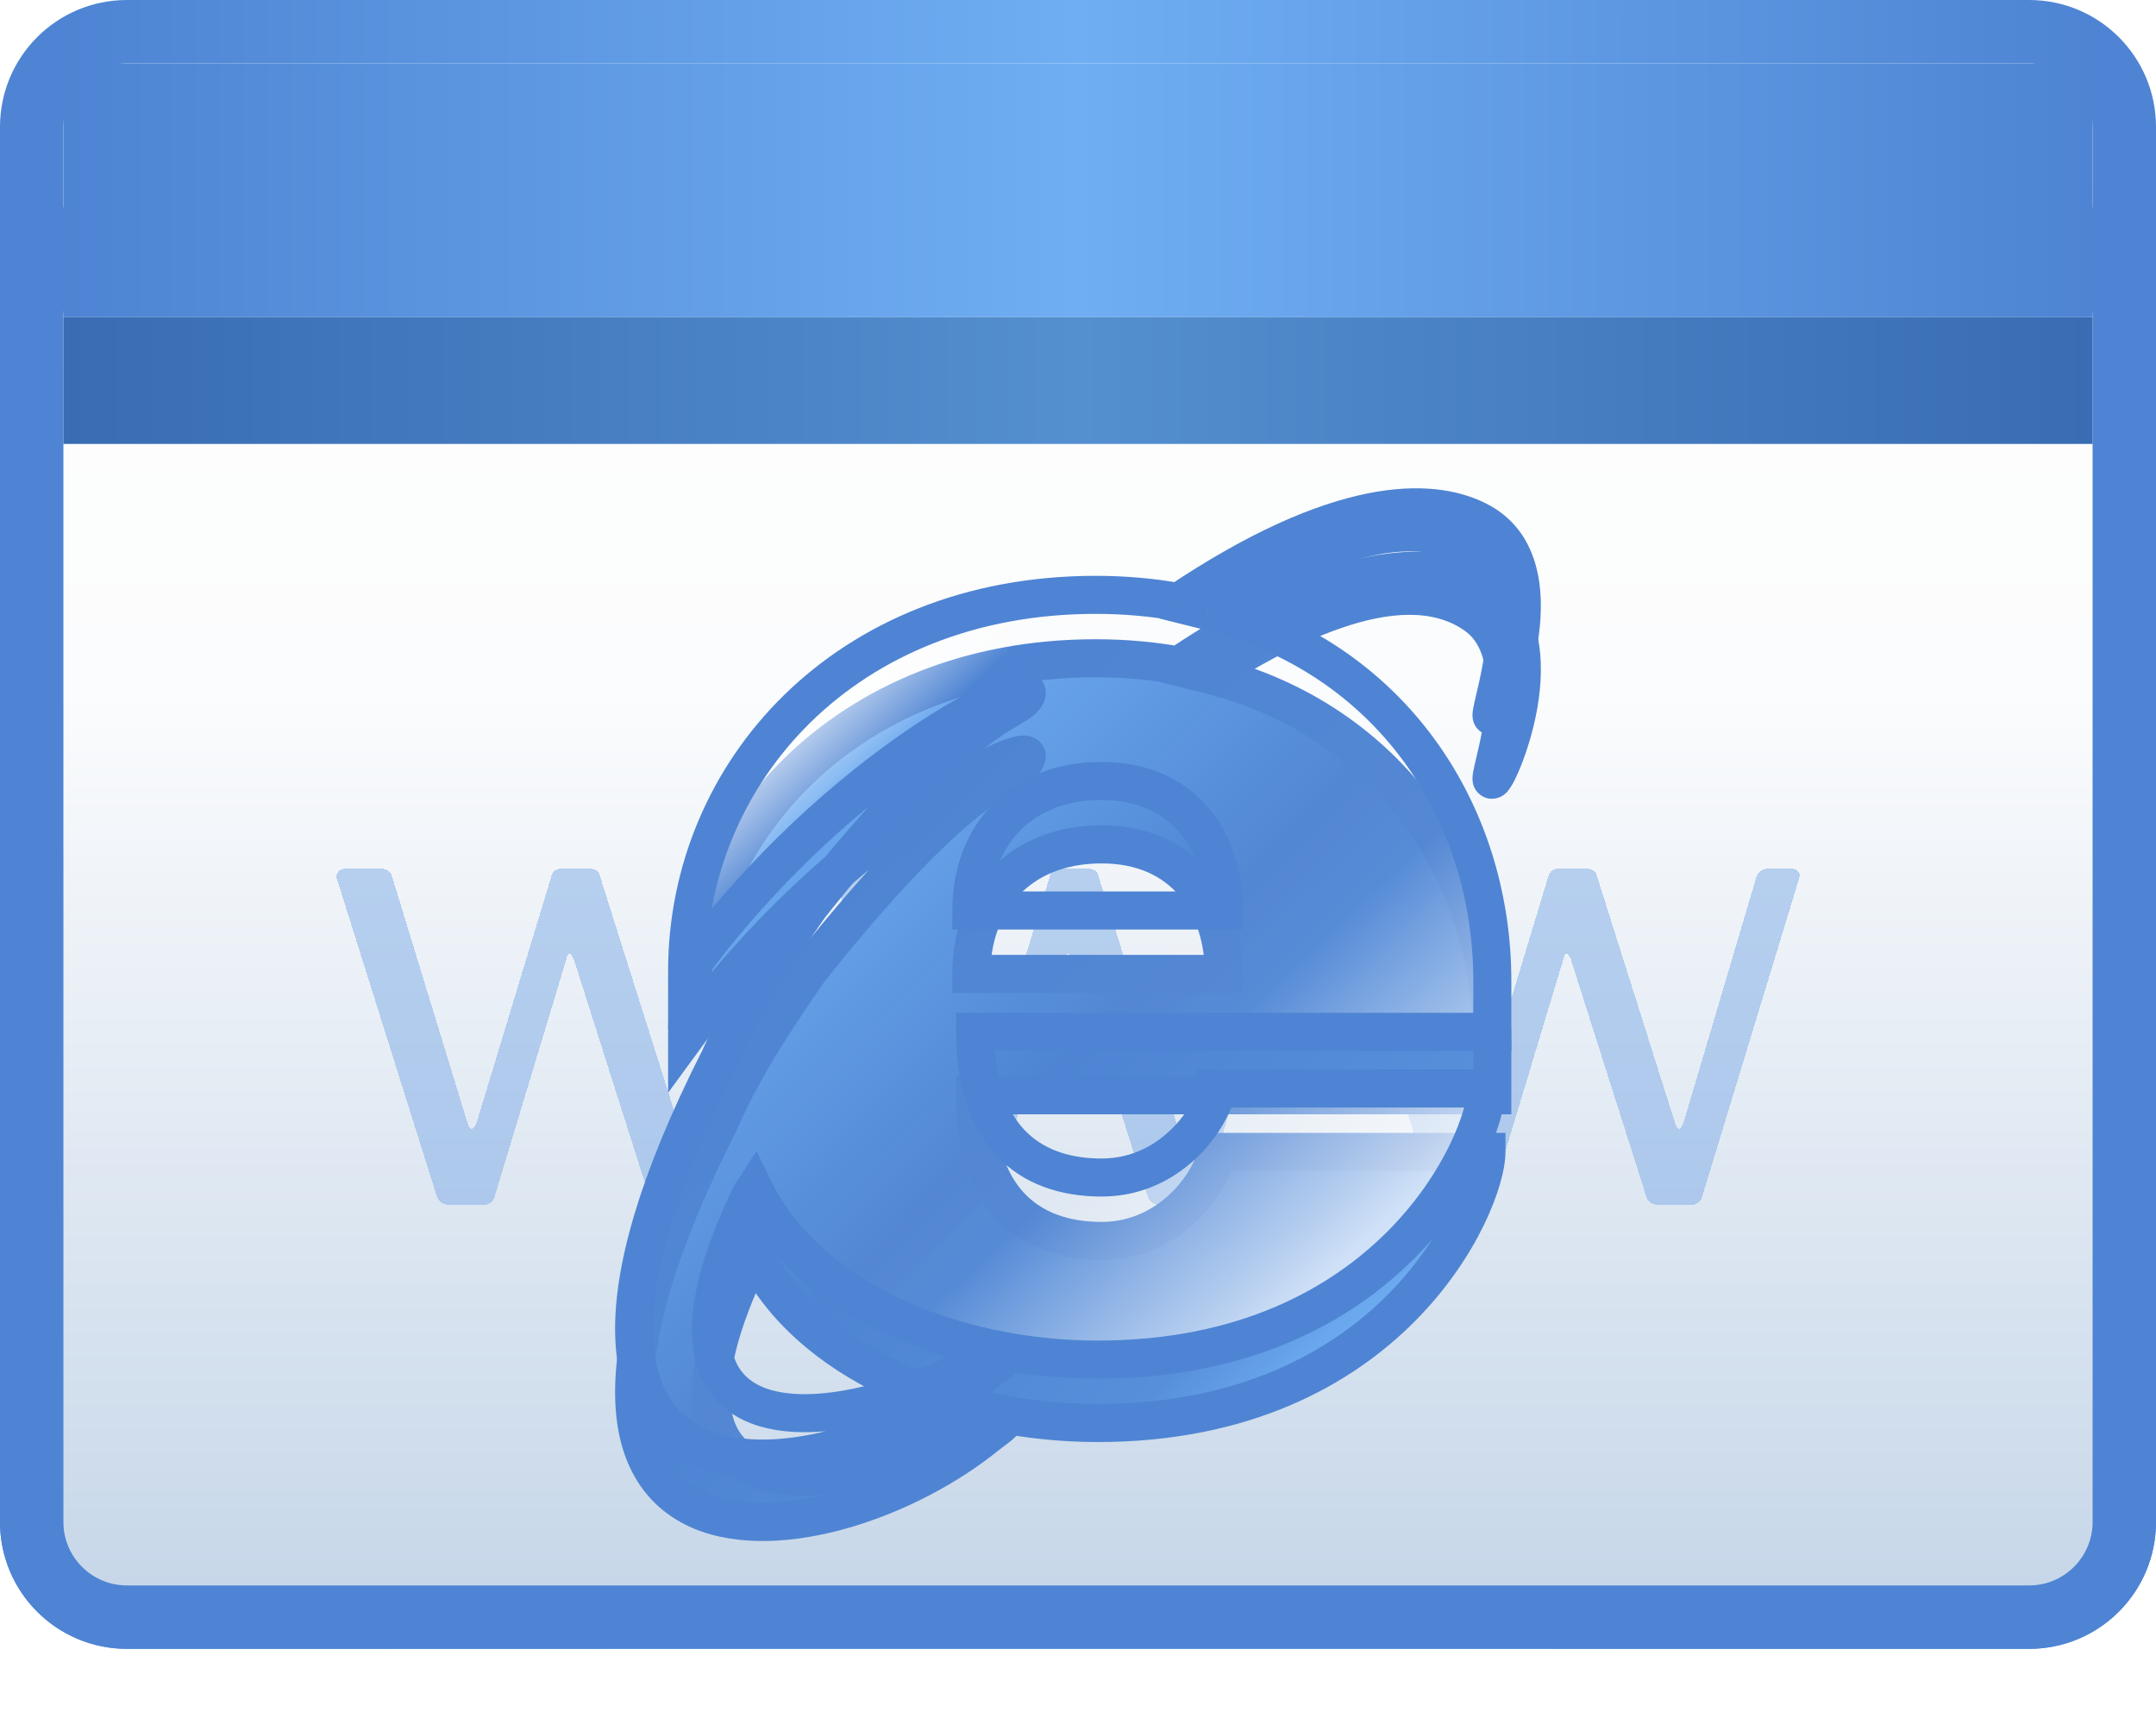 <svg width="34" height="27" viewBox="0 0 34 27" fill="none" xmlns="http://www.w3.org/2000/svg">
<path d="M32 0.5H2C1.172 0.5 0.5 1.172 0.5 2V24C0.5 24.828 1.172 25.5 2 25.5H32C32.828 25.5 33.5 24.828 33.5 24V2C33.5 1.172 32.828 0.5 32 0.5Z" fill="url(#paint0_linear_3_36)" stroke="url(#paint1_linear_3_36)"/>
<path d="M32 3.5H2C1.172 3.5 0.5 4.172 0.5 5V24C0.5 24.828 1.172 25.5 2 25.5H32C32.828 25.5 33.5 24.828 33.5 24V5C33.5 4.172 32.828 3.5 32 3.5Z" fill="url(#paint2_linear_3_36)" stroke="#4E84D3"/>
<rect x="1" y="1" width="32" height="4" fill="url(#paint3_linear_3_36)"/>
<rect x="1" y="5" width="32" height="2" fill="url(#paint4_linear_3_36)"/>
<g filter="url(#filter0_d_3_36)">
<path d="M12.55 12.7C12.59 12.7 12.62 12.717 12.64 12.75C12.66 12.777 12.663 12.81 12.65 12.85L11.12 17.87C11.107 17.917 11.083 17.95 11.05 17.97C11.023 17.99 10.983 18 10.93 18H10.45C10.337 18 10.267 17.957 10.24 17.87L9.05 14.13C9.023 14.07 9 14.04 8.98 14.04C8.96 14.04 8.943 14.07 8.93 14.13L7.8 17.87C7.787 17.917 7.763 17.95 7.73 17.97C7.703 17.99 7.663 18 7.61 18H7.1C6.993 18 6.923 17.957 6.89 17.87L5.31 12.85C5.303 12.81 5.31 12.777 5.33 12.75C5.35 12.717 5.383 12.7 5.43 12.7H6.02C6.06 12.7 6.093 12.71 6.12 12.73C6.147 12.743 6.167 12.77 6.18 12.81L7.37 16.7C7.39 16.767 7.413 16.8 7.44 16.8C7.467 16.793 7.493 16.757 7.52 16.69L8.7 12.8C8.713 12.767 8.73 12.743 8.75 12.73C8.777 12.71 8.807 12.7 8.84 12.7H9.31C9.35 12.7 9.383 12.71 9.41 12.73C9.437 12.743 9.453 12.77 9.46 12.81L10.69 16.7C10.71 16.767 10.733 16.8 10.76 16.8C10.787 16.793 10.81 16.757 10.83 16.69L11.98 12.81C12 12.77 12.023 12.743 12.05 12.73C12.077 12.71 12.11 12.7 12.15 12.7H12.55ZM20.411 12.7C20.451 12.7 20.481 12.717 20.501 12.75C20.521 12.777 20.525 12.81 20.511 12.85L18.981 17.87C18.968 17.917 18.945 17.95 18.911 17.97C18.885 17.99 18.845 18 18.791 18H18.311C18.198 18 18.128 17.957 18.101 17.87L16.911 14.13C16.885 14.07 16.861 14.04 16.841 14.04C16.821 14.04 16.805 14.07 16.791 14.13L15.661 17.87C15.648 17.917 15.625 17.95 15.591 17.97C15.565 17.99 15.525 18 15.471 18H14.961C14.855 18 14.785 17.957 14.751 17.87L13.171 12.85C13.165 12.81 13.171 12.777 13.191 12.75C13.211 12.717 13.245 12.7 13.291 12.7H13.881C13.921 12.7 13.955 12.71 13.981 12.73C14.008 12.743 14.028 12.77 14.041 12.81L15.231 16.7C15.251 16.767 15.275 16.8 15.301 16.8C15.328 16.793 15.355 16.757 15.381 16.69L16.561 12.8C16.575 12.767 16.591 12.743 16.611 12.73C16.638 12.71 16.668 12.7 16.701 12.7H17.171C17.211 12.7 17.245 12.71 17.271 12.73C17.298 12.743 17.315 12.77 17.321 12.81L18.551 16.7C18.571 16.767 18.595 16.8 18.621 16.8C18.648 16.793 18.671 16.757 18.691 16.69L19.841 12.81C19.861 12.77 19.885 12.743 19.911 12.73C19.938 12.71 19.971 12.7 20.011 12.7H20.411ZM28.273 12.7C28.313 12.7 28.343 12.717 28.363 12.75C28.383 12.777 28.386 12.81 28.373 12.85L26.843 17.87C26.829 17.917 26.806 17.95 26.773 17.97C26.746 17.99 26.706 18 26.653 18H26.173C26.059 18 25.989 17.957 25.963 17.87L24.773 14.13C24.746 14.07 24.723 14.04 24.703 14.04C24.683 14.04 24.666 14.07 24.653 14.13L23.523 17.87C23.509 17.917 23.486 17.95 23.453 17.97C23.426 17.99 23.386 18 23.333 18H22.823C22.716 18 22.646 17.957 22.613 17.87L21.033 12.85C21.026 12.81 21.033 12.777 21.053 12.75C21.073 12.717 21.106 12.7 21.153 12.7H21.743C21.783 12.7 21.816 12.71 21.843 12.73C21.869 12.743 21.889 12.77 21.903 12.81L23.093 16.7C23.113 16.767 23.136 16.8 23.163 16.8C23.189 16.793 23.216 16.757 23.243 16.69L24.423 12.8C24.436 12.767 24.453 12.743 24.473 12.73C24.499 12.71 24.529 12.7 24.563 12.7H25.033C25.073 12.7 25.106 12.71 25.133 12.73C25.159 12.743 25.176 12.77 25.183 12.81L26.413 16.7C26.433 16.767 26.456 16.8 26.483 16.8C26.509 16.793 26.533 16.757 26.553 16.69L27.703 12.81C27.723 12.77 27.746 12.743 27.773 12.73C27.799 12.71 27.833 12.7 27.873 12.7H28.273Z" fill="#7CAAE6" fill-opacity="0.5" shape-rendering="crispEdges"/>
</g>
<g filter="url(#filter1_d_3_36)">
<mask id="path-6-outside-1_3_36" maskUnits="userSpaceOnUse" x="9" y="7" width="16" height="17" fill="black">
<rect fill="white" x="9" y="7" width="16" height="17"/>
<path fill-rule="evenodd" clip-rule="evenodd" d="M17.372 18.568C18.554 18.568 19.177 17.483 19.177 17.164H23.441C23.441 17.994 21.936 21.439 17.309 21.439C15.037 21.439 12.734 20.482 11.894 18.759L11.832 18.855C9.84 23.002 13.077 22.715 15.473 21.471C15.49 21.463 15.51 21.454 15.531 21.444C15.65 21.388 15.82 21.308 15.847 21.343C15.884 21.393 15.753 21.491 15.645 21.57C15.616 21.592 15.588 21.613 15.567 21.63C13.075 23.657 7.436 24.427 11.334 16.718L11.335 16.714C11.574 16.194 11.834 15.63 12.766 14.293C14.641 11.931 15.532 11.401 15.927 11.166C16.076 11.078 16.155 11.031 16.189 10.943C16.314 10.624 13.264 11.996 10.836 15.314C10.836 12.188 13.326 9.38 17.278 9.38C17.736 9.38 18.173 9.419 18.585 9.494C21.137 7.785 22.569 7.85 23.285 8.2C24.654 8.87 23.658 11.23 23.534 11.294C23.504 11.31 23.528 11.208 23.569 11.035C23.699 10.488 23.997 9.227 23.285 8.71C22.04 7.808 19.965 9.077 19.113 9.598C19.092 9.611 19.072 9.624 19.052 9.635C21.93 10.355 23.534 12.799 23.534 15.473V16.271H15.38C15.38 17.866 16.189 18.568 17.372 18.568ZM19.301 14.357C19.301 13.272 18.679 12.315 17.372 12.315C16.064 12.315 15.318 13.208 15.318 14.357H19.301Z"/>
</mask>
<path fill-rule="evenodd" clip-rule="evenodd" d="M17.372 18.568C18.554 18.568 19.177 17.483 19.177 17.164H23.441C23.441 17.994 21.936 21.439 17.309 21.439C15.037 21.439 12.734 20.482 11.894 18.759L11.832 18.855C9.84 23.002 13.077 22.715 15.473 21.471C15.49 21.463 15.51 21.454 15.531 21.444C15.65 21.388 15.82 21.308 15.847 21.343C15.884 21.393 15.753 21.491 15.645 21.57C15.616 21.592 15.588 21.613 15.567 21.63C13.075 23.657 7.436 24.427 11.334 16.718L11.335 16.714C11.574 16.194 11.834 15.63 12.766 14.293C14.641 11.931 15.532 11.401 15.927 11.166C16.076 11.078 16.155 11.031 16.189 10.943C16.314 10.624 13.264 11.996 10.836 15.314C10.836 12.188 13.326 9.38 17.278 9.38C17.736 9.38 18.173 9.419 18.585 9.494C21.137 7.785 22.569 7.85 23.285 8.2C24.654 8.87 23.658 11.23 23.534 11.294C23.504 11.31 23.528 11.208 23.569 11.035C23.699 10.488 23.997 9.227 23.285 8.71C22.04 7.808 19.965 9.077 19.113 9.598C19.092 9.611 19.072 9.624 19.052 9.635C21.93 10.355 23.534 12.799 23.534 15.473V16.271H15.38C15.38 17.866 16.189 18.568 17.372 18.568ZM19.301 14.357C19.301 13.272 18.679 12.315 17.372 12.315C16.064 12.315 15.318 13.208 15.318 14.357H19.301Z" fill="url(#paint5_linear_3_36)"/>
<path d="M19.177 17.164V16.864H18.877V17.164H19.177ZM23.441 17.164H23.741V16.864H23.441V17.164ZM11.894 18.759L12.164 18.628L11.931 18.152L11.643 18.596L11.894 18.759ZM11.832 18.855L11.58 18.691L11.57 18.708L11.562 18.725L11.832 18.855ZM15.473 21.471L15.349 21.198L15.342 21.201L15.335 21.205L15.473 21.471ZM15.531 21.444L15.403 21.173L15.403 21.173L15.531 21.444ZM15.847 21.343L16.087 21.164L16.087 21.164L15.847 21.343ZM15.645 21.57L15.824 21.811L15.824 21.811L15.645 21.57ZM15.567 21.63L15.377 21.398L15.377 21.398L15.567 21.63ZM11.334 16.718L11.602 16.853L11.607 16.843L11.334 16.718ZM11.335 16.714L11.608 16.84L11.608 16.84L11.335 16.714ZM12.766 14.293L12.531 14.107L12.525 14.114L12.519 14.122L12.766 14.293ZM15.927 11.166L16.08 11.424L16.08 11.424L15.927 11.166ZM16.189 10.943L15.91 10.834L15.91 10.834L16.189 10.943ZM10.836 15.314H10.536V16.232L11.078 15.491L10.836 15.314ZM17.278 9.38L17.278 9.68L17.278 9.68L17.278 9.38ZM18.585 9.494L18.532 9.789L18.652 9.811L18.752 9.743L18.585 9.494ZM23.285 8.2L23.417 7.93L23.417 7.93L23.285 8.2ZM23.534 11.294L23.397 11.027L23.397 11.027L23.534 11.294ZM23.569 11.035L23.277 10.966L23.277 10.966L23.569 11.035ZM23.285 8.71L23.109 8.953L23.109 8.953L23.285 8.71ZM19.113 9.598L18.957 9.342L18.957 9.342L19.113 9.598ZM19.052 9.635L18.896 9.379L18.284 9.753L18.98 9.927L19.052 9.635ZM23.534 16.271V16.571H23.834V16.271H23.534ZM15.38 16.271V15.971H15.08V16.271H15.38ZM19.301 14.357V14.657H19.601V14.357H19.301ZM15.318 14.357H15.018V14.657H15.318V14.357ZM18.877 17.164C18.877 17.161 18.876 17.18 18.862 17.224C18.849 17.266 18.827 17.318 18.795 17.379C18.732 17.5 18.634 17.642 18.503 17.776C18.242 18.044 17.864 18.268 17.372 18.268V18.868C18.062 18.868 18.587 18.55 18.933 18.195C19.105 18.018 19.237 17.829 19.327 17.657C19.411 17.497 19.477 17.317 19.477 17.164H18.877ZM23.441 16.864H19.177V17.464H23.441V16.864ZM17.309 21.739C19.706 21.739 21.314 20.844 22.323 19.824C22.825 19.316 23.176 18.78 23.403 18.313C23.625 17.855 23.741 17.437 23.741 17.164H23.14C23.14 17.306 23.068 17.629 22.863 18.051C22.663 18.463 22.349 18.944 21.897 19.402C20.997 20.311 19.54 21.139 17.309 21.139V21.739ZM11.624 18.891C12.537 20.762 14.984 21.739 17.309 21.739V21.139C15.091 21.139 12.932 20.202 12.164 18.628L11.624 18.891ZM12.083 19.018L12.146 18.923L11.643 18.596L11.58 18.691L12.083 19.018ZM15.335 21.205C14.754 21.506 14.127 21.747 13.547 21.878C12.96 22.01 12.457 22.02 12.103 21.901C11.931 21.842 11.802 21.756 11.709 21.643C11.616 21.53 11.547 21.375 11.522 21.154C11.47 20.702 11.613 20.005 12.102 18.985L11.562 18.725C11.055 19.779 10.855 20.601 10.925 21.222C10.961 21.539 11.068 21.808 11.245 22.024C11.421 22.238 11.653 22.381 11.911 22.469C12.417 22.64 13.048 22.605 13.679 22.463C14.318 22.319 14.994 22.058 15.611 21.737L15.335 21.205ZM15.403 21.173C15.381 21.183 15.364 21.191 15.349 21.198L15.598 21.744C15.617 21.735 15.638 21.725 15.658 21.716L15.403 21.173ZM16.087 21.164C16.018 21.071 15.923 21.046 15.874 21.038C15.824 21.031 15.781 21.036 15.756 21.04C15.705 21.048 15.655 21.065 15.619 21.078C15.544 21.106 15.46 21.146 15.403 21.173L15.658 21.716C15.722 21.686 15.782 21.658 15.828 21.64C15.853 21.631 15.858 21.631 15.85 21.633C15.846 21.633 15.822 21.637 15.787 21.632C15.753 21.627 15.669 21.607 15.607 21.523L16.087 21.164ZM15.824 21.811C15.873 21.776 15.951 21.718 16.01 21.66C16.038 21.633 16.083 21.586 16.114 21.523C16.147 21.458 16.194 21.307 16.087 21.164L15.607 21.523C15.568 21.472 15.552 21.412 15.553 21.356C15.555 21.306 15.57 21.27 15.578 21.255C15.592 21.226 15.605 21.218 15.591 21.231C15.567 21.254 15.526 21.286 15.467 21.329L15.824 21.811ZM15.756 21.863C15.771 21.851 15.793 21.834 15.824 21.811L15.467 21.329C15.439 21.35 15.406 21.375 15.377 21.398L15.756 21.863ZM11.066 16.582C10.084 18.525 9.68 19.975 9.701 21.029C9.711 21.56 9.83 22.001 10.049 22.353C10.269 22.706 10.578 22.95 10.938 23.102C11.646 23.398 12.542 23.335 13.39 23.09C14.245 22.842 15.101 22.396 15.756 21.863L15.377 21.398C14.787 21.878 14.004 22.288 13.223 22.514C12.434 22.742 11.697 22.769 11.171 22.548C10.914 22.441 10.706 22.274 10.558 22.036C10.409 21.796 10.31 21.466 10.301 21.017C10.283 20.109 10.635 18.765 11.602 16.853L11.066 16.582ZM11.063 16.589L11.061 16.592L11.607 16.843L11.608 16.84L11.063 16.589ZM12.519 14.122C11.576 15.475 11.309 16.055 11.063 16.589L11.608 16.84C11.84 16.334 12.091 15.786 13.012 14.465L12.519 14.122ZM15.774 10.908C15.342 11.165 14.424 11.721 12.531 14.107L13.001 14.48C14.857 12.141 15.722 11.637 16.08 11.424L15.774 10.908ZM15.91 10.834C15.912 10.827 15.917 10.82 15.921 10.815C15.924 10.811 15.924 10.812 15.915 10.819C15.906 10.827 15.891 10.837 15.866 10.853C15.841 10.868 15.812 10.886 15.774 10.908L16.08 11.424C16.148 11.384 16.226 11.339 16.288 11.29C16.358 11.234 16.427 11.16 16.468 11.053L15.91 10.834ZM11.078 15.491C12.269 13.864 13.612 12.714 14.639 12.013C15.153 11.661 15.582 11.426 15.868 11.3C16.015 11.234 16.107 11.206 16.146 11.199C16.155 11.197 16.153 11.198 16.144 11.198C16.138 11.198 16.105 11.199 16.061 11.181C16.011 11.16 15.938 11.109 15.907 11.012C15.878 10.927 15.9 10.858 15.91 10.834L16.468 11.053C16.486 11.009 16.509 10.923 16.476 10.825C16.44 10.714 16.357 10.654 16.291 10.626C16.232 10.602 16.176 10.598 16.143 10.598C16.107 10.598 16.072 10.603 16.042 10.608C15.929 10.628 15.784 10.681 15.625 10.751C15.298 10.896 14.836 11.151 14.3 11.517C13.226 12.251 11.831 13.446 10.594 15.137L11.078 15.491ZM17.278 9.08C13.166 9.08 10.536 12.016 10.536 15.314H11.136C11.136 12.359 13.485 9.68 17.278 9.68L17.278 9.08ZM18.639 9.199C18.207 9.121 17.754 9.08 17.278 9.08L17.278 9.68C17.719 9.68 18.138 9.718 18.532 9.789L18.639 9.199ZM23.417 7.93C22.557 7.51 21.004 7.514 18.419 9.245L18.752 9.743C21.271 8.057 22.581 8.19 23.153 8.469L23.417 7.93ZM23.671 11.561C23.728 11.532 23.764 11.491 23.775 11.478C23.792 11.458 23.806 11.438 23.817 11.421C23.84 11.387 23.862 11.348 23.883 11.306C23.925 11.222 23.974 11.111 24.021 10.983C24.117 10.726 24.217 10.382 24.267 10.015C24.363 9.311 24.291 8.358 23.417 7.93L23.153 8.469C23.648 8.712 23.763 9.274 23.672 9.934C23.629 10.248 23.542 10.549 23.459 10.774C23.417 10.886 23.378 10.975 23.348 11.035C23.332 11.065 23.321 11.084 23.316 11.091C23.313 11.096 23.315 11.093 23.321 11.086C23.322 11.085 23.348 11.053 23.397 11.027L23.671 11.561ZM23.277 10.966C23.258 11.047 23.238 11.129 23.229 11.187C23.226 11.207 23.216 11.264 23.224 11.323C23.226 11.341 23.238 11.452 23.341 11.531C23.479 11.639 23.624 11.585 23.671 11.561L23.397 11.027C23.436 11.007 23.576 10.954 23.709 11.058C23.763 11.099 23.788 11.149 23.8 11.178C23.813 11.208 23.817 11.233 23.819 11.246C23.824 11.285 23.817 11.309 23.821 11.284C23.826 11.252 23.839 11.196 23.861 11.104L23.277 10.966ZM23.109 8.953C23.345 9.125 23.445 9.442 23.443 9.86C23.441 10.269 23.343 10.689 23.277 10.966L23.861 11.104C23.925 10.834 24.041 10.35 24.043 9.863C24.045 9.384 23.937 8.813 23.461 8.467L23.109 8.953ZM19.27 9.854C19.698 9.592 20.404 9.162 21.149 8.904C21.91 8.641 22.612 8.593 23.109 8.953L23.461 8.467C22.713 7.925 21.755 8.06 20.953 8.337C20.138 8.619 19.38 9.083 18.957 9.342L19.27 9.854ZM19.209 9.892C19.228 9.88 19.249 9.867 19.27 9.854L18.957 9.342C18.936 9.355 18.915 9.368 18.896 9.379L19.209 9.892ZM23.834 15.473C23.834 12.677 22.151 10.101 19.125 9.344L18.98 9.927C21.71 10.609 23.234 12.922 23.234 15.473H23.834ZM23.834 16.271V15.473H23.234V16.271H23.834ZM15.38 16.571H23.534V15.971H15.38V16.571ZM17.372 18.268C16.84 18.268 16.43 18.111 16.151 17.813C15.87 17.511 15.68 17.021 15.68 16.271H15.08C15.08 17.116 15.294 17.774 15.713 18.222C16.134 18.673 16.721 18.868 17.372 18.868V18.268ZM17.372 12.615C17.945 12.615 18.341 12.822 18.598 13.124C18.861 13.432 19.001 13.869 19.001 14.357H19.601C19.601 13.76 19.43 13.176 19.055 12.735C18.674 12.287 18.105 12.015 17.372 12.015V12.615ZM15.618 14.357C15.618 13.847 15.783 13.415 16.072 13.113C16.358 12.812 16.79 12.615 17.372 12.615V12.015C16.647 12.015 16.051 12.265 15.637 12.698C15.226 13.129 15.018 13.718 15.018 14.357H15.618ZM19.301 14.057H15.318V14.657H19.301V14.057Z" fill="#4E84D3" mask="url(#path-6-outside-1_3_36)"/>
</g>
<mask id="path-8-outside-2_3_36" maskUnits="userSpaceOnUse" x="9" y="7" width="16" height="17" fill="black">
<rect fill="white" x="9" y="7" width="16" height="17"/>
<path fill-rule="evenodd" clip-rule="evenodd" d="M17.372 18.568C18.554 18.568 19.177 17.483 19.177 17.164H23.441C23.441 17.994 21.936 21.439 17.309 21.439C15.037 21.439 12.734 20.482 11.894 18.759L11.832 18.855C9.84 23.002 13.077 22.715 15.473 21.471C15.49 21.463 15.51 21.454 15.531 21.444C15.65 21.388 15.82 21.308 15.847 21.343C15.884 21.393 15.753 21.491 15.645 21.57C15.616 21.592 15.588 21.613 15.567 21.63C13.075 23.657 7.436 24.427 11.334 16.718L11.335 16.714C11.574 16.194 11.834 15.63 12.766 14.293C14.641 11.931 15.532 11.401 15.927 11.166C16.076 11.078 16.155 11.031 16.189 10.943C16.314 10.624 13.264 11.996 10.836 15.314C10.836 12.188 13.326 9.38 17.278 9.38C17.736 9.38 18.173 9.419 18.585 9.494C21.137 7.785 22.569 7.85 23.285 8.2C24.654 8.87 23.658 11.23 23.534 11.294C23.504 11.31 23.528 11.208 23.569 11.035C23.699 10.488 23.997 9.227 23.285 8.71C22.04 7.808 19.965 9.077 19.113 9.598C19.092 9.611 19.072 9.624 19.052 9.635C21.93 10.355 23.534 12.799 23.534 15.473V16.271H15.38C15.38 17.866 16.189 18.568 17.372 18.568ZM19.301 14.357C19.301 13.272 18.679 12.315 17.372 12.315C16.064 12.315 15.318 13.208 15.318 14.357H19.301Z"/>
</mask>
<path fill-rule="evenodd" clip-rule="evenodd" d="M17.372 18.568C18.554 18.568 19.177 17.483 19.177 17.164H23.441C23.441 17.994 21.936 21.439 17.309 21.439C15.037 21.439 12.734 20.482 11.894 18.759L11.832 18.855C9.84 23.002 13.077 22.715 15.473 21.471C15.49 21.463 15.51 21.454 15.531 21.444C15.65 21.388 15.82 21.308 15.847 21.343C15.884 21.393 15.753 21.491 15.645 21.57C15.616 21.592 15.588 21.613 15.567 21.63C13.075 23.657 7.436 24.427 11.334 16.718L11.335 16.714C11.574 16.194 11.834 15.63 12.766 14.293C14.641 11.931 15.532 11.401 15.927 11.166C16.076 11.078 16.155 11.031 16.189 10.943C16.314 10.624 13.264 11.996 10.836 15.314C10.836 12.188 13.326 9.38 17.278 9.38C17.736 9.38 18.173 9.419 18.585 9.494C21.137 7.785 22.569 7.85 23.285 8.2C24.654 8.87 23.658 11.23 23.534 11.294C23.504 11.31 23.528 11.208 23.569 11.035C23.699 10.488 23.997 9.227 23.285 8.71C22.04 7.808 19.965 9.077 19.113 9.598C19.092 9.611 19.072 9.624 19.052 9.635C21.93 10.355 23.534 12.799 23.534 15.473V16.271H15.38C15.38 17.866 16.189 18.568 17.372 18.568ZM19.301 14.357C19.301 13.272 18.679 12.315 17.372 12.315C16.064 12.315 15.318 13.208 15.318 14.357H19.301Z" fill="url(#paint6_linear_3_36)" fill-opacity="0.7" style="mix-blend-mode:overlay"/>
<path d="M19.177 17.164V16.864H18.877V17.164H19.177ZM23.441 17.164H23.741V16.864H23.441V17.164ZM11.894 18.759L12.164 18.628L11.931 18.152L11.643 18.596L11.894 18.759ZM11.832 18.855L11.58 18.691L11.57 18.708L11.562 18.725L11.832 18.855ZM15.473 21.471L15.349 21.198L15.342 21.201L15.335 21.205L15.473 21.471ZM15.531 21.444L15.403 21.173L15.403 21.173L15.531 21.444ZM15.847 21.343L16.087 21.164L16.087 21.164L15.847 21.343ZM15.645 21.57L15.824 21.811L15.824 21.811L15.645 21.57ZM15.567 21.63L15.377 21.398L15.377 21.398L15.567 21.63ZM11.334 16.718L11.602 16.853L11.607 16.843L11.334 16.718ZM11.335 16.714L11.608 16.84L11.608 16.84L11.335 16.714ZM12.766 14.293L12.531 14.107L12.525 14.114L12.519 14.122L12.766 14.293ZM15.927 11.166L16.08 11.424L16.08 11.424L15.927 11.166ZM16.189 10.943L15.91 10.834L15.91 10.834L16.189 10.943ZM10.836 15.314H10.536V16.232L11.078 15.491L10.836 15.314ZM17.278 9.38L17.278 9.68L17.278 9.68L17.278 9.38ZM18.585 9.494L18.532 9.789L18.652 9.811L18.752 9.743L18.585 9.494ZM23.285 8.2L23.417 7.93L23.417 7.93L23.285 8.2ZM23.534 11.294L23.397 11.027L23.397 11.027L23.534 11.294ZM23.569 11.035L23.277 10.966L23.277 10.966L23.569 11.035ZM23.285 8.71L23.109 8.953L23.109 8.953L23.285 8.71ZM19.113 9.598L18.957 9.342L18.957 9.342L19.113 9.598ZM19.052 9.635L18.896 9.379L18.284 9.753L18.98 9.927L19.052 9.635ZM23.534 16.271V16.571H23.834V16.271H23.534ZM15.38 16.271V15.971H15.08V16.271H15.38ZM19.301 14.357V14.657H19.601V14.357H19.301ZM15.318 14.357H15.018V14.657H15.318V14.357ZM18.877 17.164C18.877 17.161 18.876 17.18 18.862 17.224C18.849 17.266 18.827 17.318 18.795 17.379C18.732 17.5 18.634 17.642 18.503 17.776C18.242 18.044 17.864 18.268 17.372 18.268V18.868C18.062 18.868 18.587 18.55 18.933 18.195C19.105 18.018 19.237 17.829 19.327 17.657C19.411 17.497 19.477 17.317 19.477 17.164H18.877ZM23.441 16.864H19.177V17.464H23.441V16.864ZM17.309 21.739C19.706 21.739 21.314 20.844 22.323 19.824C22.825 19.316 23.176 18.78 23.403 18.313C23.625 17.855 23.741 17.437 23.741 17.164H23.14C23.14 17.306 23.068 17.629 22.863 18.051C22.663 18.463 22.349 18.944 21.897 19.402C20.997 20.311 19.54 21.139 17.309 21.139V21.739ZM11.624 18.891C12.537 20.762 14.984 21.739 17.309 21.739V21.139C15.091 21.139 12.932 20.202 12.164 18.628L11.624 18.891ZM12.083 19.018L12.146 18.923L11.643 18.596L11.58 18.691L12.083 19.018ZM15.335 21.205C14.754 21.506 14.127 21.747 13.547 21.878C12.96 22.01 12.457 22.02 12.103 21.901C11.931 21.842 11.802 21.756 11.709 21.643C11.616 21.53 11.547 21.375 11.522 21.154C11.47 20.702 11.613 20.005 12.102 18.985L11.562 18.725C11.055 19.779 10.855 20.601 10.925 21.222C10.961 21.539 11.068 21.808 11.245 22.024C11.421 22.238 11.653 22.381 11.911 22.469C12.417 22.64 13.048 22.605 13.679 22.463C14.318 22.319 14.994 22.058 15.611 21.737L15.335 21.205ZM15.403 21.173C15.381 21.183 15.364 21.191 15.349 21.198L15.598 21.744C15.617 21.735 15.638 21.725 15.658 21.716L15.403 21.173ZM16.087 21.164C16.018 21.071 15.923 21.046 15.874 21.038C15.824 21.031 15.781 21.036 15.756 21.04C15.705 21.048 15.655 21.065 15.619 21.078C15.544 21.106 15.46 21.146 15.403 21.173L15.658 21.716C15.722 21.686 15.782 21.658 15.828 21.64C15.853 21.631 15.858 21.631 15.85 21.633C15.846 21.633 15.822 21.637 15.787 21.632C15.753 21.627 15.669 21.607 15.607 21.523L16.087 21.164ZM15.824 21.811C15.873 21.776 15.951 21.718 16.01 21.66C16.038 21.633 16.083 21.586 16.114 21.523C16.147 21.458 16.194 21.307 16.087 21.164L15.607 21.523C15.568 21.472 15.552 21.412 15.553 21.356C15.555 21.306 15.57 21.27 15.578 21.255C15.592 21.226 15.605 21.218 15.591 21.231C15.567 21.254 15.526 21.286 15.467 21.329L15.824 21.811ZM15.756 21.863C15.771 21.851 15.793 21.834 15.824 21.811L15.467 21.329C15.439 21.35 15.406 21.375 15.377 21.398L15.756 21.863ZM11.066 16.582C10.084 18.525 9.68 19.975 9.701 21.029C9.711 21.56 9.83 22.001 10.049 22.353C10.269 22.706 10.578 22.95 10.938 23.102C11.646 23.398 12.542 23.335 13.39 23.09C14.245 22.842 15.101 22.396 15.756 21.863L15.377 21.398C14.787 21.878 14.004 22.288 13.223 22.514C12.434 22.742 11.697 22.769 11.171 22.548C10.914 22.441 10.706 22.274 10.558 22.036C10.409 21.796 10.31 21.466 10.301 21.017C10.283 20.109 10.635 18.765 11.602 16.853L11.066 16.582ZM11.063 16.589L11.061 16.592L11.607 16.843L11.608 16.84L11.063 16.589ZM12.519 14.122C11.576 15.475 11.309 16.055 11.063 16.589L11.608 16.84C11.84 16.334 12.091 15.786 13.012 14.465L12.519 14.122ZM15.774 10.908C15.342 11.165 14.424 11.721 12.531 14.107L13.001 14.48C14.857 12.141 15.722 11.637 16.08 11.424L15.774 10.908ZM15.91 10.834C15.912 10.827 15.917 10.82 15.921 10.815C15.924 10.811 15.924 10.812 15.915 10.819C15.906 10.827 15.891 10.837 15.866 10.853C15.841 10.868 15.812 10.886 15.774 10.908L16.08 11.424C16.148 11.384 16.226 11.339 16.288 11.29C16.358 11.234 16.427 11.16 16.468 11.053L15.91 10.834ZM11.078 15.491C12.269 13.864 13.612 12.714 14.639 12.013C15.153 11.661 15.582 11.426 15.868 11.3C16.015 11.234 16.107 11.206 16.146 11.199C16.155 11.197 16.153 11.198 16.144 11.198C16.138 11.198 16.105 11.199 16.061 11.181C16.011 11.16 15.938 11.109 15.907 11.012C15.878 10.927 15.9 10.858 15.91 10.834L16.468 11.053C16.486 11.009 16.509 10.923 16.476 10.825C16.44 10.714 16.357 10.654 16.291 10.626C16.232 10.602 16.176 10.598 16.143 10.598C16.107 10.598 16.072 10.603 16.042 10.608C15.929 10.628 15.784 10.681 15.625 10.751C15.298 10.896 14.836 11.151 14.3 11.517C13.226 12.251 11.831 13.446 10.594 15.137L11.078 15.491ZM17.278 9.08C13.166 9.08 10.536 12.016 10.536 15.314H11.136C11.136 12.359 13.485 9.68 17.278 9.68L17.278 9.08ZM18.639 9.199C18.207 9.121 17.754 9.08 17.278 9.08L17.278 9.68C17.719 9.68 18.138 9.718 18.532 9.789L18.639 9.199ZM23.417 7.93C22.557 7.51 21.004 7.514 18.419 9.245L18.752 9.743C21.271 8.057 22.581 8.19 23.153 8.469L23.417 7.93ZM23.671 11.561C23.728 11.532 23.764 11.491 23.775 11.478C23.792 11.458 23.806 11.438 23.817 11.421C23.84 11.387 23.862 11.348 23.883 11.306C23.925 11.222 23.974 11.111 24.021 10.983C24.117 10.726 24.217 10.382 24.267 10.015C24.363 9.311 24.291 8.358 23.417 7.93L23.153 8.469C23.648 8.712 23.763 9.274 23.672 9.934C23.629 10.248 23.542 10.549 23.459 10.774C23.417 10.886 23.378 10.975 23.348 11.035C23.332 11.065 23.321 11.084 23.316 11.091C23.313 11.096 23.315 11.093 23.321 11.086C23.322 11.085 23.348 11.053 23.397 11.027L23.671 11.561ZM23.277 10.966C23.258 11.047 23.238 11.129 23.229 11.187C23.226 11.207 23.216 11.264 23.224 11.323C23.226 11.341 23.238 11.452 23.341 11.531C23.479 11.639 23.624 11.585 23.671 11.561L23.397 11.027C23.436 11.007 23.576 10.954 23.709 11.058C23.763 11.099 23.788 11.149 23.8 11.178C23.813 11.208 23.817 11.233 23.819 11.246C23.824 11.285 23.817 11.309 23.821 11.284C23.826 11.252 23.839 11.196 23.861 11.104L23.277 10.966ZM23.109 8.953C23.345 9.125 23.445 9.442 23.443 9.86C23.441 10.269 23.343 10.689 23.277 10.966L23.861 11.104C23.925 10.834 24.041 10.35 24.043 9.863C24.045 9.384 23.937 8.813 23.461 8.467L23.109 8.953ZM19.27 9.854C19.698 9.592 20.404 9.162 21.149 8.904C21.91 8.641 22.612 8.593 23.109 8.953L23.461 8.467C22.713 7.925 21.755 8.06 20.953 8.337C20.138 8.619 19.38 9.083 18.957 9.342L19.27 9.854ZM19.209 9.892C19.228 9.88 19.249 9.867 19.27 9.854L18.957 9.342C18.936 9.355 18.915 9.368 18.896 9.379L19.209 9.892ZM23.834 15.473C23.834 12.677 22.151 10.101 19.125 9.344L18.98 9.927C21.71 10.609 23.234 12.922 23.234 15.473H23.834ZM23.834 16.271V15.473H23.234V16.271H23.834ZM15.38 16.571H23.534V15.971H15.38V16.571ZM17.372 18.268C16.84 18.268 16.43 18.111 16.151 17.813C15.87 17.511 15.68 17.021 15.68 16.271H15.08C15.08 17.116 15.294 17.774 15.713 18.222C16.134 18.673 16.721 18.868 17.372 18.868V18.268ZM17.372 12.615C17.945 12.615 18.341 12.822 18.598 13.124C18.861 13.432 19.001 13.869 19.001 14.357H19.601C19.601 13.76 19.43 13.176 19.055 12.735C18.674 12.287 18.105 12.015 17.372 12.015V12.615ZM15.618 14.357C15.618 13.847 15.783 13.415 16.072 13.113C16.358 12.812 16.79 12.615 17.372 12.615V12.015C16.647 12.015 16.051 12.265 15.637 12.698C15.226 13.129 15.018 13.718 15.018 14.357H15.618ZM19.301 14.057H15.318V14.657H19.301V14.057Z" fill="#4E84D3" mask="url(#path-8-outside-2_3_36)"/>
<defs>
<filter id="filter0_d_3_36" x="4.3" y="12.7" width="25.093" height="7.3" filterUnits="userSpaceOnUse" color-interpolation-filters="sRGB">
<feFlood flood-opacity="0" result="BackgroundImageFix"/>
<feColorMatrix in="SourceAlpha" type="matrix" values="0 0 0 0 0 0 0 0 0 0 0 0 0 0 0 0 0 0 127 0" result="hardAlpha"/>
<feOffset dy="1"/>
<feGaussianBlur stdDeviation="0.5"/>
<feComposite in2="hardAlpha" operator="out"/>
<feColorMatrix type="matrix" values="0 0 0 0 0.306 0 0 0 0 0.518 0 0 0 0 0.827 0 0 0 0.5 0"/>
<feBlend mode="normal" in2="BackgroundImageFix" result="effect1_dropShadow_3_36"/>
<feBlend mode="normal" in="SourceGraphic" in2="effect1_dropShadow_3_36" result="shape"/>
</filter>
<filter id="filter1_d_3_36" x="7.7" y="6.699" width="18.599" height="19.601" filterUnits="userSpaceOnUse" color-interpolation-filters="sRGB">
<feFlood flood-opacity="0" result="BackgroundImageFix"/>
<feColorMatrix in="SourceAlpha" type="matrix" values="0 0 0 0 0 0 0 0 0 0 0 0 0 0 0 0 0 0 127 0" result="hardAlpha"/>
<feOffset dy="1"/>
<feGaussianBlur stdDeviation="1"/>
<feComposite in2="hardAlpha" operator="out"/>
<feColorMatrix type="matrix" values="0 0 0 0 0.22 0 0 0 0 0.424 0 0 0 0 0.702 0 0 0 0.58 0"/>
<feBlend mode="normal" in2="BackgroundImageFix" result="effect1_dropShadow_3_36"/>
<feBlend mode="normal" in="SourceGraphic" in2="effect1_dropShadow_3_36" result="shape"/>
</filter>
<linearGradient id="paint0_linear_3_36" x1="17" y1="1" x2="17" y2="25" gradientUnits="userSpaceOnUse">
<stop stop-color="#FEFEFE"/>
<stop offset="0.33" stop-color="#FBFCFD"/>
<stop offset="1" stop-color="#C7D7E9"/>
</linearGradient>
<linearGradient id="paint1_linear_3_36" x1="1" y1="13" x2="33" y2="13" gradientUnits="userSpaceOnUse">
<stop stop-color="#4E84D3"/>
<stop offset="0.5" stop-color="#6FAEF3"/>
<stop offset="1" stop-color="#4E84D3"/>
</linearGradient>
<linearGradient id="paint2_linear_3_36" x1="17" y1="4" x2="17" y2="25" gradientUnits="userSpaceOnUse">
<stop stop-color="#FEFEFE"/>
<stop offset="0.33" stop-color="#FBFCFD"/>
<stop offset="1" stop-color="#C7D7E9"/>
</linearGradient>
<linearGradient id="paint3_linear_3_36" x1="1" y1="3" x2="33" y2="3" gradientUnits="userSpaceOnUse">
<stop stop-color="#4E84D3"/>
<stop offset="0.5" stop-color="#6FAEF3"/>
<stop offset="1" stop-color="#4E84D3"/>
</linearGradient>
<linearGradient id="paint4_linear_3_36" x1="1" y1="6" x2="33" y2="6" gradientUnits="userSpaceOnUse">
<stop stop-color="#386CB3"/>
<stop offset="0.5" stop-color="#548FCF"/>
<stop offset="1" stop-color="#386CB3"/>
</linearGradient>
<linearGradient id="paint5_linear_3_36" x1="21.324" y1="20.227" x2="12.28" y2="11.221" gradientUnits="userSpaceOnUse">
<stop stop-color="#6FAEF3"/>
<stop offset="0.132" stop-color="#578FDB"/>
<stop offset="0.5" stop-color="#4E84D3"/>
<stop offset="1" stop-color="#6FAEF3"/>
</linearGradient>
<linearGradient id="paint6_linear_3_36" x1="21.5" y1="20" x2="13" y2="11" gradientUnits="userSpaceOnUse">
<stop offset="0.024" stop-color="white"/>
<stop offset="0.34" stop-color="white" stop-opacity="0.047"/>
<stop offset="0.88" stop-color="white" stop-opacity="0"/>
<stop offset="1" stop-color="white"/>
</linearGradient>
</defs>
</svg>
